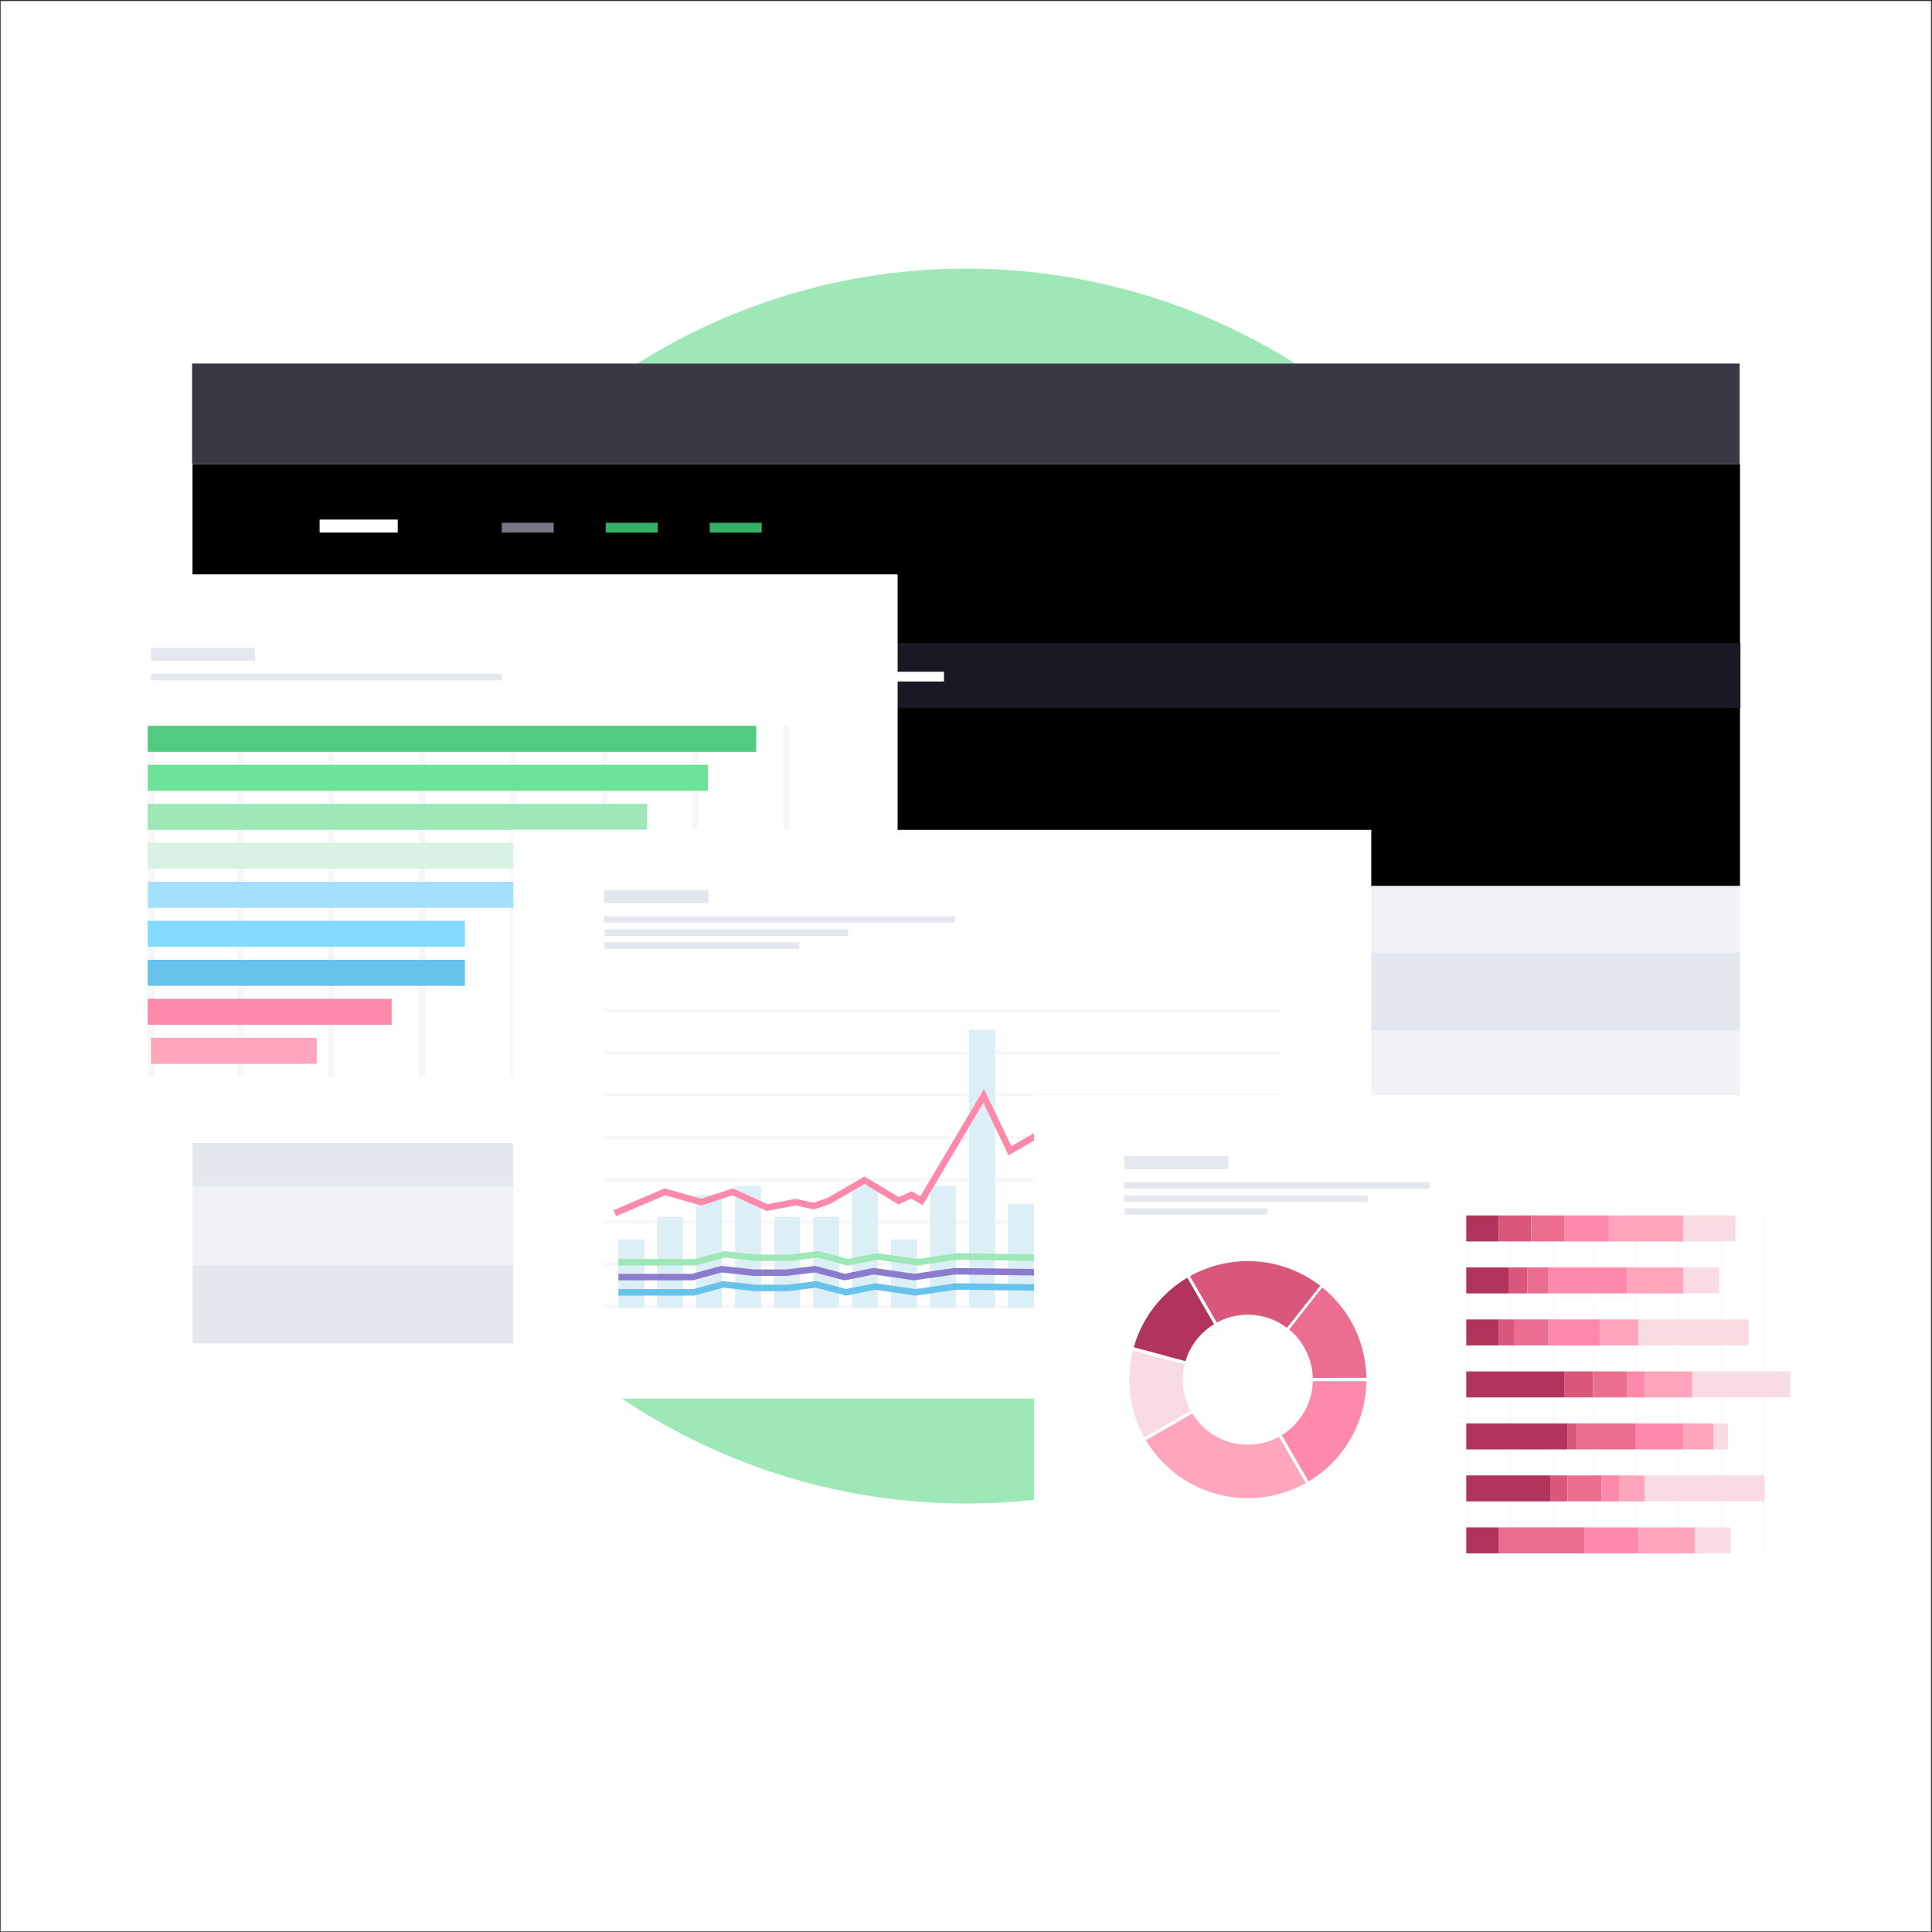 <?xml version="1.0" encoding="UTF-8"?>
<svg width="1189px" height="1189px" viewBox="0 0 1189 1189" version="1.1" xmlns="http://www.w3.org/2000/svg" xmlns:xlink="http://www.w3.org/1999/xlink">
    <rect x="0" y="0" width="1189" height="1189" fill="#333333" stroke="none"/>
    <title>abstraction-faster-exploration-c005d567495581108190d860676581b3</title>
    <defs>
        <path d="M74,0 C74,12.99 70.58,25.751 64.085,37 C57.591,48.249 48.249,57.591 37,64.086 L0,0 L74,0 Z" id="path-1"></path>
        <path d="M101.093,64.077 C92.678,68.938 83.388,72.094 73.754,73.365 C64.12,74.635 54.329,73.996 44.942,71.483 C35.555,68.97 26.754,64.633 19.043,58.719 C11.332,52.805 4.861,45.43 0,37.015 L64.078,-1.13686838e-13 L101.093,64.077 Z" id="path-3"></path>
        <path d="M9.933,56.149 C5.07,47.735 1.912,38.446 0.638,28.812 C-0.635,19.178 0.002,9.388 2.513,-1.13686838e-13 L74.001,19.117 L9.933,56.149 Z" id="path-5"></path>
        <path d="M0,44.866 C5.116,25.919 17.55,9.78 34.565,1.13686838e-13 L71.442,64.157 L0,44.866 Z" id="path-7"></path>
        <path d="M0,9.912 C12.865,2.486 27.667,-0.897 42.48,0.203 C57.293,1.304 71.433,6.837 83.059,16.083 L36.998,74 L0,9.912 Z" id="path-9"></path>
        <path d="M45.606,0 C54.429,6.905 61.568,15.722 66.487,25.788 C71.405,35.853 73.974,46.904 73.999,58.107 L0,58.276 L45.606,0 Z" id="path-11"></path>
    </defs>
    <g id="Page-2" stroke="none" stroke-width="1" fill="none" fill-rule="evenodd">
        <g id="abstraction-faster-exploration-c005d567495581108190d860676581b3" transform="translate(0.398, 0.654)">
            <rect id="Rectangle" fill="#FFFFFF" fill-rule="nonzero" x="0" y="0" width="1188" height="1188"></rect>
            <circle id="Oval" fill="#9EE8B8" fill-rule="nonzero" cx="594.258" cy="544.648" r="380"></circle>
            <polygon id="Path" fill="#F7F7F9" fill-rule="nonzero" points="1070.7 223.071 118.337 223.071 118.337 826.028 1070.7 826.028"></polygon>
            <rect id="Rectangle" fill="#000000" fill-rule="nonzero" x="118.078" y="284.913" width="952.361" height="259.735"></rect>
            <rect id="Rectangle" fill="#191925" fill-rule="nonzero" x="118.337" y="395.14" width="952.361" height="40"></rect>
            <rect id="Rectangle" fill="#757782" fill-rule="nonzero" x="308.382" y="321.101" width="32" height="6"></rect>
            <rect id="Rectangle" fill="#37B067" fill-rule="nonzero" x="372.382" y="321.101" width="32" height="6"></rect>
            <rect id="Rectangle" fill="#37B067" fill-rule="nonzero" x="436.382" y="321.101" width="32" height="6"></rect>
            <rect id="Rectangle" fill="#FFFFFF" fill-rule="nonzero" x="196.305" y="319.101" width="48.077" height="8"></rect>
            <rect id="Rectangle" fill="#D9577A" fill-rule="nonzero" x="244.205" y="504.75" width="32" height="6"></rect>
            <rect id="Rectangle" fill="#FFFFFF" fill-rule="nonzero" x="308.205" y="504.75" width="54" height="6"></rect>
            <rect id="Rectangle" fill="#D9577A" fill-rule="nonzero" x="244.205" y="458.75" width="32" height="6"></rect>
            <rect id="Rectangle" fill="#FFFFFF" fill-rule="nonzero" x="308.205" y="458.75" width="128" height="6"></rect>
            <rect id="Rectangle" fill="#FFFFFF" fill-rule="nonzero" x="524.555" y="412.75" width="56" height="6"></rect>
            <rect id="Rectangle" fill="#D9577A" fill-rule="nonzero" x="308.555" y="412.75" width="24" height="6"></rect>
            <rect id="Rectangle" fill="#FFFFFF" fill-rule="nonzero" x="364.555" y="412.75" width="72" height="6"></rect>
            <rect id="Rectangle" fill="#D9577A" fill-rule="nonzero" x="468.555" y="412.75" width="24" height="6"></rect>
            <rect id="Rectangle" fill="#D9577A" fill-rule="nonzero" x="244.205" y="366.75" width="32" height="6"></rect>
            <rect id="Rectangle" fill="#FFFFFF" fill-rule="nonzero" x="300.205" y="366.75" width="56" height="6"></rect>
            <rect id="Rectangle" fill="#FFFFFF" fill-rule="nonzero" x="428.205" y="366.75" width="64" height="6"></rect>
            <rect id="Rectangle" fill="#D9577A" fill-rule="nonzero" x="380.205" y="366.75" width="24" height="6"></rect>
            <rect id="Rectangle" fill="#F1F2F5" fill-rule="nonzero" x="118.077" y="544.648" width="952.362" height="281.38"></rect>
            <rect id="Rectangle" fill="#E4E7ED" fill-rule="nonzero" x="118.078" y="585.648" width="952.362" height="48"></rect>
            <rect id="Rectangle" fill="#E4E7ED" fill-rule="nonzero" x="118.078" y="681.648" width="952.362" height="48"></rect>
            <rect id="Rectangle" fill="#E4E7ED" fill-rule="nonzero" x="118.078" y="778.028" width="952.362" height="48"></rect>
            <rect id="Rectangle" fill="#393945" fill-rule="nonzero" x="117.819" y="223.071" width="952.362" height="61.842"></rect>
            <g id="Group" transform="translate(24.025, 352.821)">
                <rect id="Rectangle" fill="#FFFFFF" fill-rule="nonzero" transform="translate(264, 175) scale(-1, 1) translate(-264, -175) " x="0" y="5.68434189e-14" width="528" height="350"></rect>
                <rect id="Rectangle" fill="#E4E7ED" fill-rule="nonzero" x="68.5" y="45.218" width="64" height="8"></rect>
                <rect id="Rectangle" fill="#E4E7ED" fill-rule="nonzero" x="68.5" y="61.219" width="216" height="4"></rect>
                <line x1="68.5" y1="93.219" x2="68.5" y2="309.219" id="Path" stroke="#F7F7F9" stroke-width="4"></line>
                <line x1="123.5" y1="93.219" x2="123.5" y2="309.219" id="Path" stroke="#F7F7F9" stroke-width="4"></line>
                <line x1="179.5" y1="93.219" x2="179.5" y2="309.219" id="Path" stroke="#F7F7F9" stroke-width="4"></line>
                <line x1="235.5" y1="93.219" x2="235.5" y2="309.219" id="Path" stroke="#F7F7F9" stroke-width="4"></line>
                <line x1="68.5" y1="93.219" x2="68.5" y2="309.219" id="Path" stroke="#F7F7F9" stroke-width="4"></line>
                <line x1="123.5" y1="93.219" x2="123.5" y2="309.219" id="Path" stroke="#F7F7F9" stroke-width="4"></line>
                <line x1="179.5" y1="93.219" x2="179.5" y2="309.219" id="Path" stroke="#F7F7F9" stroke-width="4"></line>
                <line x1="235.5" y1="93.219" x2="235.5" y2="309.219" id="Path" stroke="#F7F7F9" stroke-width="4"></line>
                <line x1="291.5" y1="93.219" x2="291.5" y2="309.219" id="Path" stroke="#F7F7F9" stroke-width="4"></line>
                <line x1="347.5" y1="93.219" x2="347.5" y2="309.219" id="Path" stroke="#F7F7F9" stroke-width="4"></line>
                <line x1="403.5" y1="93.219" x2="403.5" y2="309.219" id="Path" stroke="#F7F7F9" stroke-width="4"></line>
                <line x1="459.5" y1="93.219" x2="459.5" y2="309.219" id="Path" stroke="#F7F7F9" stroke-width="4"></line>
                <rect id="Rectangle" fill="#51CB80" fill-rule="nonzero" x="66.499" y="93.219" width="374.441" height="16"></rect>
                <rect id="Rectangle" fill="#6CE397" fill-rule="nonzero" x="66.499" y="117.219" width="344.757" height="16"></rect>
                <rect id="Rectangle" fill="#9EE8B8" fill-rule="nonzero" x="66.499" y="141.219" width="307.398" height="16"></rect>
                <rect id="Rectangle" fill="#D9F2E4" fill-rule="nonzero" x="66.499" y="165.219" width="265.053" height="16"></rect>
                <rect id="Rectangle" fill="#A3E0FF" fill-rule="nonzero" x="66.499" y="189.219" width="239.64" height="16"></rect>
                <rect id="Rectangle" fill="#83DBFF" fill-rule="nonzero" x="66.499" y="213.219" width="195.191" height="16"></rect>
                <rect id="Rectangle" fill="#68C3EC" fill-rule="nonzero" x="66.499" y="237.219" width="195.191" height="16"></rect>
                <rect id="Rectangle" fill="#FF89AB" fill-rule="nonzero" x="66.499" y="261.219" width="150.117" height="16"></rect>
                <rect id="Rectangle" fill="#FFA5BC" fill-rule="nonzero" x="68.5" y="285.219" width="102.036" height="16"></rect>
                <g transform="translate(291.5, 157.219)">
                    <rect id="Rectangle" fill="#FFFFFF" fill-rule="nonzero" transform="translate(264, 175) scale(-1, 1) translate(-264, -175) " x="0" y="5.68434189e-14" width="528" height="350"></rect>
                    <rect id="Rectangle" fill="#F7F7F9" fill-rule="nonzero" x="56" y="110.312" width="416" height="2"></rect>
                    <rect id="Rectangle" fill="#F7F7F9" fill-rule="nonzero" x="56" y="136.312" width="416" height="2"></rect>
                    <rect id="Rectangle" fill="#F7F7F9" fill-rule="nonzero" x="56" y="162.312" width="416" height="2"></rect>
                    <rect id="Rectangle" fill="#F7F7F9" fill-rule="nonzero" x="56" y="188.312" width="416" height="2"></rect>
                    <rect id="Rectangle" fill="#F7F7F9" fill-rule="nonzero" x="56" y="214.312" width="416" height="2"></rect>
                    <rect id="Rectangle" fill="#F7F7F9" fill-rule="nonzero" x="56" y="240.312" width="416" height="2"></rect>
                    <rect id="Rectangle" fill="#F7F7F9" fill-rule="nonzero" x="56" y="266.312" width="416" height="2"></rect>
                    <rect id="Rectangle" fill="#F7F7F9" fill-rule="nonzero" x="56" y="292.312" width="416" height="2"></rect>
                    <rect id="Rectangle" fill="#DCEFF6" fill-rule="nonzero" x="64.637" y="251.989" width="16" height="42"></rect>
                    <rect id="Rectangle" fill="#DCEFF6" fill-rule="nonzero" x="88.45" y="238.267" width="16" height="55.722"></rect>
                    <rect id="Rectangle" fill="#DCEFF6" fill-rule="nonzero" x="112.45" y="224.827" width="16" height="69.162"></rect>
                    <rect id="Rectangle" fill="#DCEFF6" fill-rule="nonzero" x="136.45" y="219.067" width="16" height="74.922"></rect>
                    <rect id="Rectangle" fill="#DCEFF6" fill-rule="nonzero" x="160.45" y="238.267" width="16" height="55.722"></rect>
                    <rect id="Rectangle" fill="#DCEFF6" fill-rule="nonzero" x="184.45" y="238.267" width="16" height="55.722"></rect>
                    <rect id="Rectangle" fill="#DCEFF6" fill-rule="nonzero" x="208.45" y="219.067" width="16" height="74.922"></rect>
                    <rect id="Rectangle" fill="#DCEFF6" fill-rule="nonzero" x="232.45" y="251.989" width="16" height="42"></rect>
                    <rect id="Rectangle" fill="#DCEFF6" fill-rule="nonzero" x="256.45" y="219.067" width="16" height="74.922"></rect>
                    <rect id="Rectangle" fill="#DCEFF6" fill-rule="nonzero" x="280.45" y="123.142" width="16" height="170.847"></rect>
                    <rect id="Rectangle" fill="#DCEFF6" fill-rule="nonzero" x="304.45" y="230.144" width="16" height="63.845"></rect>
                    <rect id="Rectangle" fill="#DCEFF6" fill-rule="nonzero" x="328.451" y="238.267" width="16" height="55.722"></rect>
                    <rect id="Rectangle" fill="#DCEFF6" fill-rule="nonzero" x="352.451" y="198.124" width="16" height="95.864"></rect>
                    <rect id="Rectangle" fill="#DCEFF6" fill-rule="nonzero" x="376.451" y="230.144" width="16" height="63.845"></rect>
                    <rect id="Rectangle" fill="#DCEFF6" fill-rule="nonzero" x="400.451" y="238.267" width="16" height="55.722"></rect>
                    <rect id="Rectangle" fill="#DCEFF6" fill-rule="nonzero" x="424.451" y="224.827" width="16" height="69.162"></rect>
                    <rect id="Rectangle" fill="#DCEFF6" fill-rule="nonzero" x="448.451" y="198.124" width="16" height="95.864"></rect>
                    <polyline id="Path" stroke="#FF89AB" stroke-width="4" points="62.45 235.936 93.283 222.781 115.721 229.148 134.947 222.781 156.161 232.463 173.755 229.148 184.926 231.542 194.355 228.268 216.107 215.682 237.153 228.268 245.032 224.652 251.196 228.268 289.45 163.714 305.65 197.533 320.337 188.994 336.588 197.533 355.558 188.994 382.05 211.104 396.5 201.036 414.563 188.994 430.078 211.104 470.585 275.6"></polyline>
                    <polyline id="Path" stroke="#9EE8B8" stroke-width="4" points="64.61 266.117 78.931 266.117 112.15 266.117 130.015 261.249 149.962 263.425 169.909 263.425 187.499 261.249 205.814 266.117 223.766 262.518 248.583 266.117 273.513 262.518 325.304 263.425 358.091 253.256 384.751 266.117 416.478 266.117 457.128 266.117 471.192 276.258"></polyline>
                    <polyline id="Path" stroke="#8B7CCE" stroke-width="4" points="64.676 275.244 79.559 275.244 110.202 275.244 128.067 270.376 148.014 272.552 167.961 272.552 185.55 270.376 203.865 275.244 221.817 271.645 246.635 275.244 271.564 271.645 327.793 272.366 356.326 263.405 382.803 275.244 427.303 275.244 452.535 272.366 471.85 276.561"></polyline>
                    <polyline id="Path" stroke="#68C3EC" stroke-width="4" points="64.676 284.627 78.304 284.627 111.123 284.627 128.988 279.759 148.935 281.935 168.881 281.935 186.471 279.759 204.786 284.627 222.738 281.028 247.555 284.627 272.485 281.028 328.714 281.749 357.247 272.788 383.724 284.627 435.381 284.627 453.307 277.756 472.406 276.663"></polyline>
                    <rect id="Rectangle" fill="#E4E7ED" fill-rule="nonzero" x="56" y="37.254" width="64" height="8"></rect>
                    <rect id="Rectangle" fill="#E4E7ED" fill-rule="nonzero" x="56" y="53.254" width="216" height="4"></rect>
                    <rect id="Rectangle" fill="#E4E7ED" fill-rule="nonzero" x="56" y="61.254" width="150" height="4"></rect>
                    <rect id="Rectangle" fill="#E4E7ED" fill-rule="nonzero" x="56" y="69.254" width="120" height="4"></rect>
                </g>
            </g>
            <g id="Group" transform="translate(635.98, 673.352)">
                <rect id="Rectangle" fill="#FFFFFF" fill-rule="nonzero" transform="translate(264, 175) scale(-1, 1) translate(-264, -175) " x="0" y="0" width="528" height="350"></rect>
                <rect id="Rectangle" fill="#E4E7ED" fill-rule="nonzero" x="55.56" y="37.533" width="64" height="8"></rect>
                <rect id="Rectangle" fill="#E4E7ED" fill-rule="nonzero" x="55.56" y="53.533" width="188" height="4"></rect>
                <rect id="Rectangle" fill="#E4E7ED" fill-rule="nonzero" x="55.56" y="61.533" width="150" height="4"></rect>
                <rect id="Rectangle" fill="#E4E7ED" fill-rule="nonzero" x="55.56" y="69.533" width="88" height="4"></rect>
                <rect id="Rectangle" fill="#F7F7F9" fill-rule="nonzero" opacity="0.4" x="265.995" y="74" width="2" height="208"></rect>
                <rect id="Rectangle" fill="#F7F7F9" fill-rule="nonzero" opacity="0.4" x="291.995" y="74" width="2" height="208"></rect>
                <rect id="Rectangle" fill="#F7F7F9" fill-rule="nonzero" opacity="0.4" x="317.995" y="74" width="2" height="208"></rect>
                <rect id="Rectangle" fill="#F7F7F9" fill-rule="nonzero" opacity="0.4" x="343.995" y="74" width="2" height="208"></rect>
                <rect id="Rectangle" fill="#F7F7F9" fill-rule="nonzero" opacity="0.4" x="370" y="74" width="2" height="208"></rect>
                <rect id="Rectangle" fill="#F7F7F9" fill-rule="nonzero" opacity="0.4" x="396" y="74" width="2" height="208"></rect>
                <rect id="Rectangle" fill="#F7F7F9" fill-rule="nonzero" opacity="0.4" x="422" y="74" width="2" height="208"></rect>
                <rect id="Rectangle" fill="#F7F7F9" fill-rule="nonzero" opacity="0.4" x="448" y="74" width="2" height="208"></rect>
                <rect id="Rectangle" fill="#B1345C" fill-rule="nonzero" x="265.995" y="74" width="20" height="16"></rect>
                <rect id="Rectangle" fill="#D9577A" fill-rule="nonzero" x="285.995" y="74" width="20" height="16"></rect>
                <rect id="Rectangle" fill="#D9577A" fill-rule="nonzero" x="291.996" y="106" width="11.553" height="16"></rect>
                <rect id="Rectangle" fill="#D9577A" fill-rule="nonzero" x="285.995" y="138" width="9.33" height="16"></rect>
                <rect id="Rectangle" fill="#D9577A" fill-rule="nonzero" x="326.307" y="170" width="17.688" height="16"></rect>
                <rect id="Rectangle" fill="#D9577A" fill-rule="nonzero" x="317.995" y="234" width="10.319" height="16"></rect>
                <polygon id="Path" fill="#FF89AB" fill-rule="nonzero" points="326.307 74 354.006 74 354.006 90 326.307 90"></polygon>
                <polygon id="Path" fill="#FF89AB" fill-rule="nonzero" points="316.307 106 364.88 106 364.88 122 316.307 122"></polygon>
                <polygon id="Path" fill="#FF89AB" fill-rule="nonzero" points="338.826 266 371.96 266 371.96 282 338.826 282"></polygon>
                <polygon id="Path" fill="#FF89AB" fill-rule="nonzero" points="316.307 138 348.208 138 348.208 154 316.307 154"></polygon>
                <polygon id="Path" fill="#FF89AB" fill-rule="nonzero" points="364.88 170 375.96 170 375.96 186 364.88 186"></polygon>
                <polygon id="Path" fill="#FF89AB" fill-rule="nonzero" points="349.199 234 360.278 234 360.278 250 349.199 250"></polygon>
                <polygon id="Path" fill="#EB6E90" fill-rule="nonzero" points="306.006 74 326.307 74 326.307 90 306.006 90"></polygon>
                <polygon id="Path" fill="#EB6E90" fill-rule="nonzero" points="303.549 106 316.307 106 316.307 122 303.549 122"></polygon>
                <polygon id="Path" fill="#EB6E90" fill-rule="nonzero" points="285.995 266 338.826 266 338.826 282 285.995 282"></polygon>
                <polygon id="Path" fill="#EB6E90" fill-rule="nonzero" points="295.325 138 316.307 138 316.307 154 295.325 154"></polygon>
                <polygon id="Path" fill="#EB6E90" fill-rule="nonzero" points="343.995 170 364.88 170 364.88 186 343.995 186"></polygon>
                <polygon id="Path" fill="#EB6E90" fill-rule="nonzero" points="328.314 234 349.199 234 349.199 250 328.314 250"></polygon>
                <polygon id="Path" fill="#FFA5BC" fill-rule="nonzero" points="353.649 74 399.65 74 399.65 90 353.649 90"></polygon>
                <polygon id="Path" fill="#FFA5BC" fill-rule="nonzero" points="364.88 106 399.66 106 399.66 122 364.88 122"></polygon>
                <polygon id="Path" fill="#FFA5BC" fill-rule="nonzero" points="371.96 266 406.74 266 406.74 282 371.96 282"></polygon>
                <polygon id="Path" fill="#FFA5BC" fill-rule="nonzero" points="348.208 138 371.99 138 371.99 154 348.208 154"></polygon>
                <polygon id="Path" fill="#FFA5BC" fill-rule="nonzero" points="375.96 170 405.13 170 405.13 186 375.96 186"></polygon>
                <polygon id="Path" fill="#FFA5BC" fill-rule="nonzero" points="360.277 234 375.96 234 375.96 250 360.277 250"></polygon>
                <polygon id="Path" fill="#F9DCE3" fill-rule="nonzero" points="399.66 74 431.66 74 431.66 90 399.66 90"></polygon>
                <polygon id="Path" fill="#F9DCE3" fill-rule="nonzero" points="399.66 106 421.66 106 421.66 122 399.66 122"></polygon>
                <polygon id="Path" fill="#F9DCE3" fill-rule="nonzero" points="406.74 266 428.74 266 428.74 282 406.74 282"></polygon>
                <rect id="Rectangle" fill="#D9577A" fill-rule="nonzero" x="328.235" y="202" width="5.873" height="16"></rect>
                <polygon id="Path" fill="#FF89AB" fill-rule="nonzero" points="369.99 202 399.65 202 399.65 218 369.99 218"></polygon>
                <polygon id="Path" fill="#EB6E90" fill-rule="nonzero" points="334.108 202 369.99 202 369.99 218 334.108 218"></polygon>
                <polygon id="Path" fill="#FFA5BC" fill-rule="nonzero" points="399.66 202 418.29 202 418.29 218 399.66 218"></polygon>
                <polygon id="Path" fill="#F9DCE3" fill-rule="nonzero" points="418.29 202 427.07 202 427.07 218 418.29 218"></polygon>
                <polygon id="Path" fill="#F9DCE3" fill-rule="nonzero" points="371.99 138 439.86 138 439.86 154 371.99 154"></polygon>
                <polygon id="Path" fill="#F9DCE3" fill-rule="nonzero" points="405.13 170 465.32 170 465.32 186 405.13 186"></polygon>
                <polygon id="Path" fill="#F9DCE3" fill-rule="nonzero" points="375.96 234 449.64 234 449.64 250 375.96 250"></polygon>
                <polygon id="Path" fill="#B1345C" fill-rule="nonzero" points="265.995 106 291.995 106 291.995 122 265.995 122"></polygon>
                <polygon id="Path" fill="#B1345C" fill-rule="nonzero" points="265.995 138 285.995 138 285.995 154 265.995 154"></polygon>
                <polygon id="Path" fill="#B1345C" fill-rule="nonzero" points="265.995 170 326.308 170 326.308 186 265.995 186"></polygon>
                <polygon id="Path" fill="#B1345C" fill-rule="nonzero" points="265.995 234 317.995 234 317.995 250 265.995 250"></polygon>
                <polygon id="Path" fill="#B1345C" fill-rule="nonzero" points="265.995 202 328.235 202 328.235 218 265.995 218"></polygon>
                <polygon id="Path" fill="#B1345C" fill-rule="nonzero" points="265.995 266 285.995 266 285.995 282 265.995 282"></polygon>
                <g id="Clipped" transform="translate(131.56, 175)">
                    <mask id="mask-2" fill="white">
                        <use xlink:href="#path-1"></use>
                    </mask>
                    <g id="Path"></g>
                    <path d="M74,0 C74,12.99 70.58,25.751 64.085,37 C57.591,48.249 48.249,57.591 37,64.086 L0,0 L74,0 Z" id="Path" stroke="#FFFFFF" stroke-width="2" fill="#FF89AB" fill-rule="nonzero" mask="url(#mask-2)"></path>
                </g>
                <g id="Clipped" transform="translate(67.482, 175)">
                    <mask id="mask-4" fill="white">
                        <use xlink:href="#path-3"></use>
                    </mask>
                    <g id="Path"></g>
                    <path d="M101.093,64.077 C92.678,68.938 83.388,72.094 73.754,73.365 C64.12,74.635 54.329,73.996 44.942,71.483 C35.555,68.97 26.754,64.633 19.043,58.719 C11.332,52.805 4.861,45.43 0,37.015 L64.078,-1.13686838e-13 L101.093,64.077 Z" id="Path" stroke="#FFFFFF" stroke-width="2" fill="#FFA5BC" fill-rule="nonzero" mask="url(#mask-4)"></path>
                </g>
                <g id="Clipped" transform="translate(57.559, 155.883)">
                    <mask id="mask-6" fill="white">
                        <use xlink:href="#path-5"></use>
                    </mask>
                    <g id="Path"></g>
                    <path d="M9.933,56.149 C5.07,47.735 1.912,38.446 0.638,28.812 C-0.635,19.178 0.002,9.388 2.513,-1.13686838e-13 L74.001,19.117 L9.933,56.149 Z" id="Path" stroke="#FFFFFF" stroke-width="2" fill="#F9DCE3" fill-rule="nonzero" mask="url(#mask-6)"></path>
                </g>
                <g id="Clipped" transform="translate(60.118, 110.941)">
                    <mask id="mask-8" fill="white">
                        <use xlink:href="#path-7"></use>
                    </mask>
                    <g id="Path"></g>
                    <path d="M0,44.866 C5.116,25.919 17.55,9.78 34.565,1.13686838e-13 L71.442,64.157 L0,44.866 Z" id="Path" stroke="#FFFFFF" stroke-width="2" fill="#B1345C" fill-rule="nonzero" mask="url(#mask-8)"></path>
                </g>
                <g id="Clipped" transform="translate(94.562, 101.098)">
                    <mask id="mask-10" fill="white">
                        <use xlink:href="#path-9"></use>
                    </mask>
                    <g id="Path"></g>
                    <path d="M0,9.912 C12.865,2.486 27.667,-0.897 42.48,0.203 C57.293,1.304 71.433,6.837 83.059,16.083 L36.998,74 L0,9.912 Z" id="Path" stroke="#FFFFFF" stroke-width="2" fill="#D9577A" fill-rule="nonzero" mask="url(#mask-10)"></path>
                </g>
                <g id="Clipped" transform="translate(131.56, 116.822)">
                    <mask id="mask-12" fill="white">
                        <use xlink:href="#path-11"></use>
                    </mask>
                    <g id="Path"></g>
                    <path d="M45.606,0 C54.429,6.905 61.568,15.722 66.487,25.788 C71.405,35.853 73.974,46.904 73.999,58.107 L0,58.276 L45.606,0 Z" id="Path" stroke="#FFFFFF" stroke-width="2" fill="#EB6E90" fill-rule="nonzero" mask="url(#mask-12)"></path>
                </g>
                <circle id="Oval" fill="#FFFFFF" fill-rule="nonzero" cx="131.56" cy="175.098" r="40"></circle>
            </g>
        </g>
    </g>
</svg>